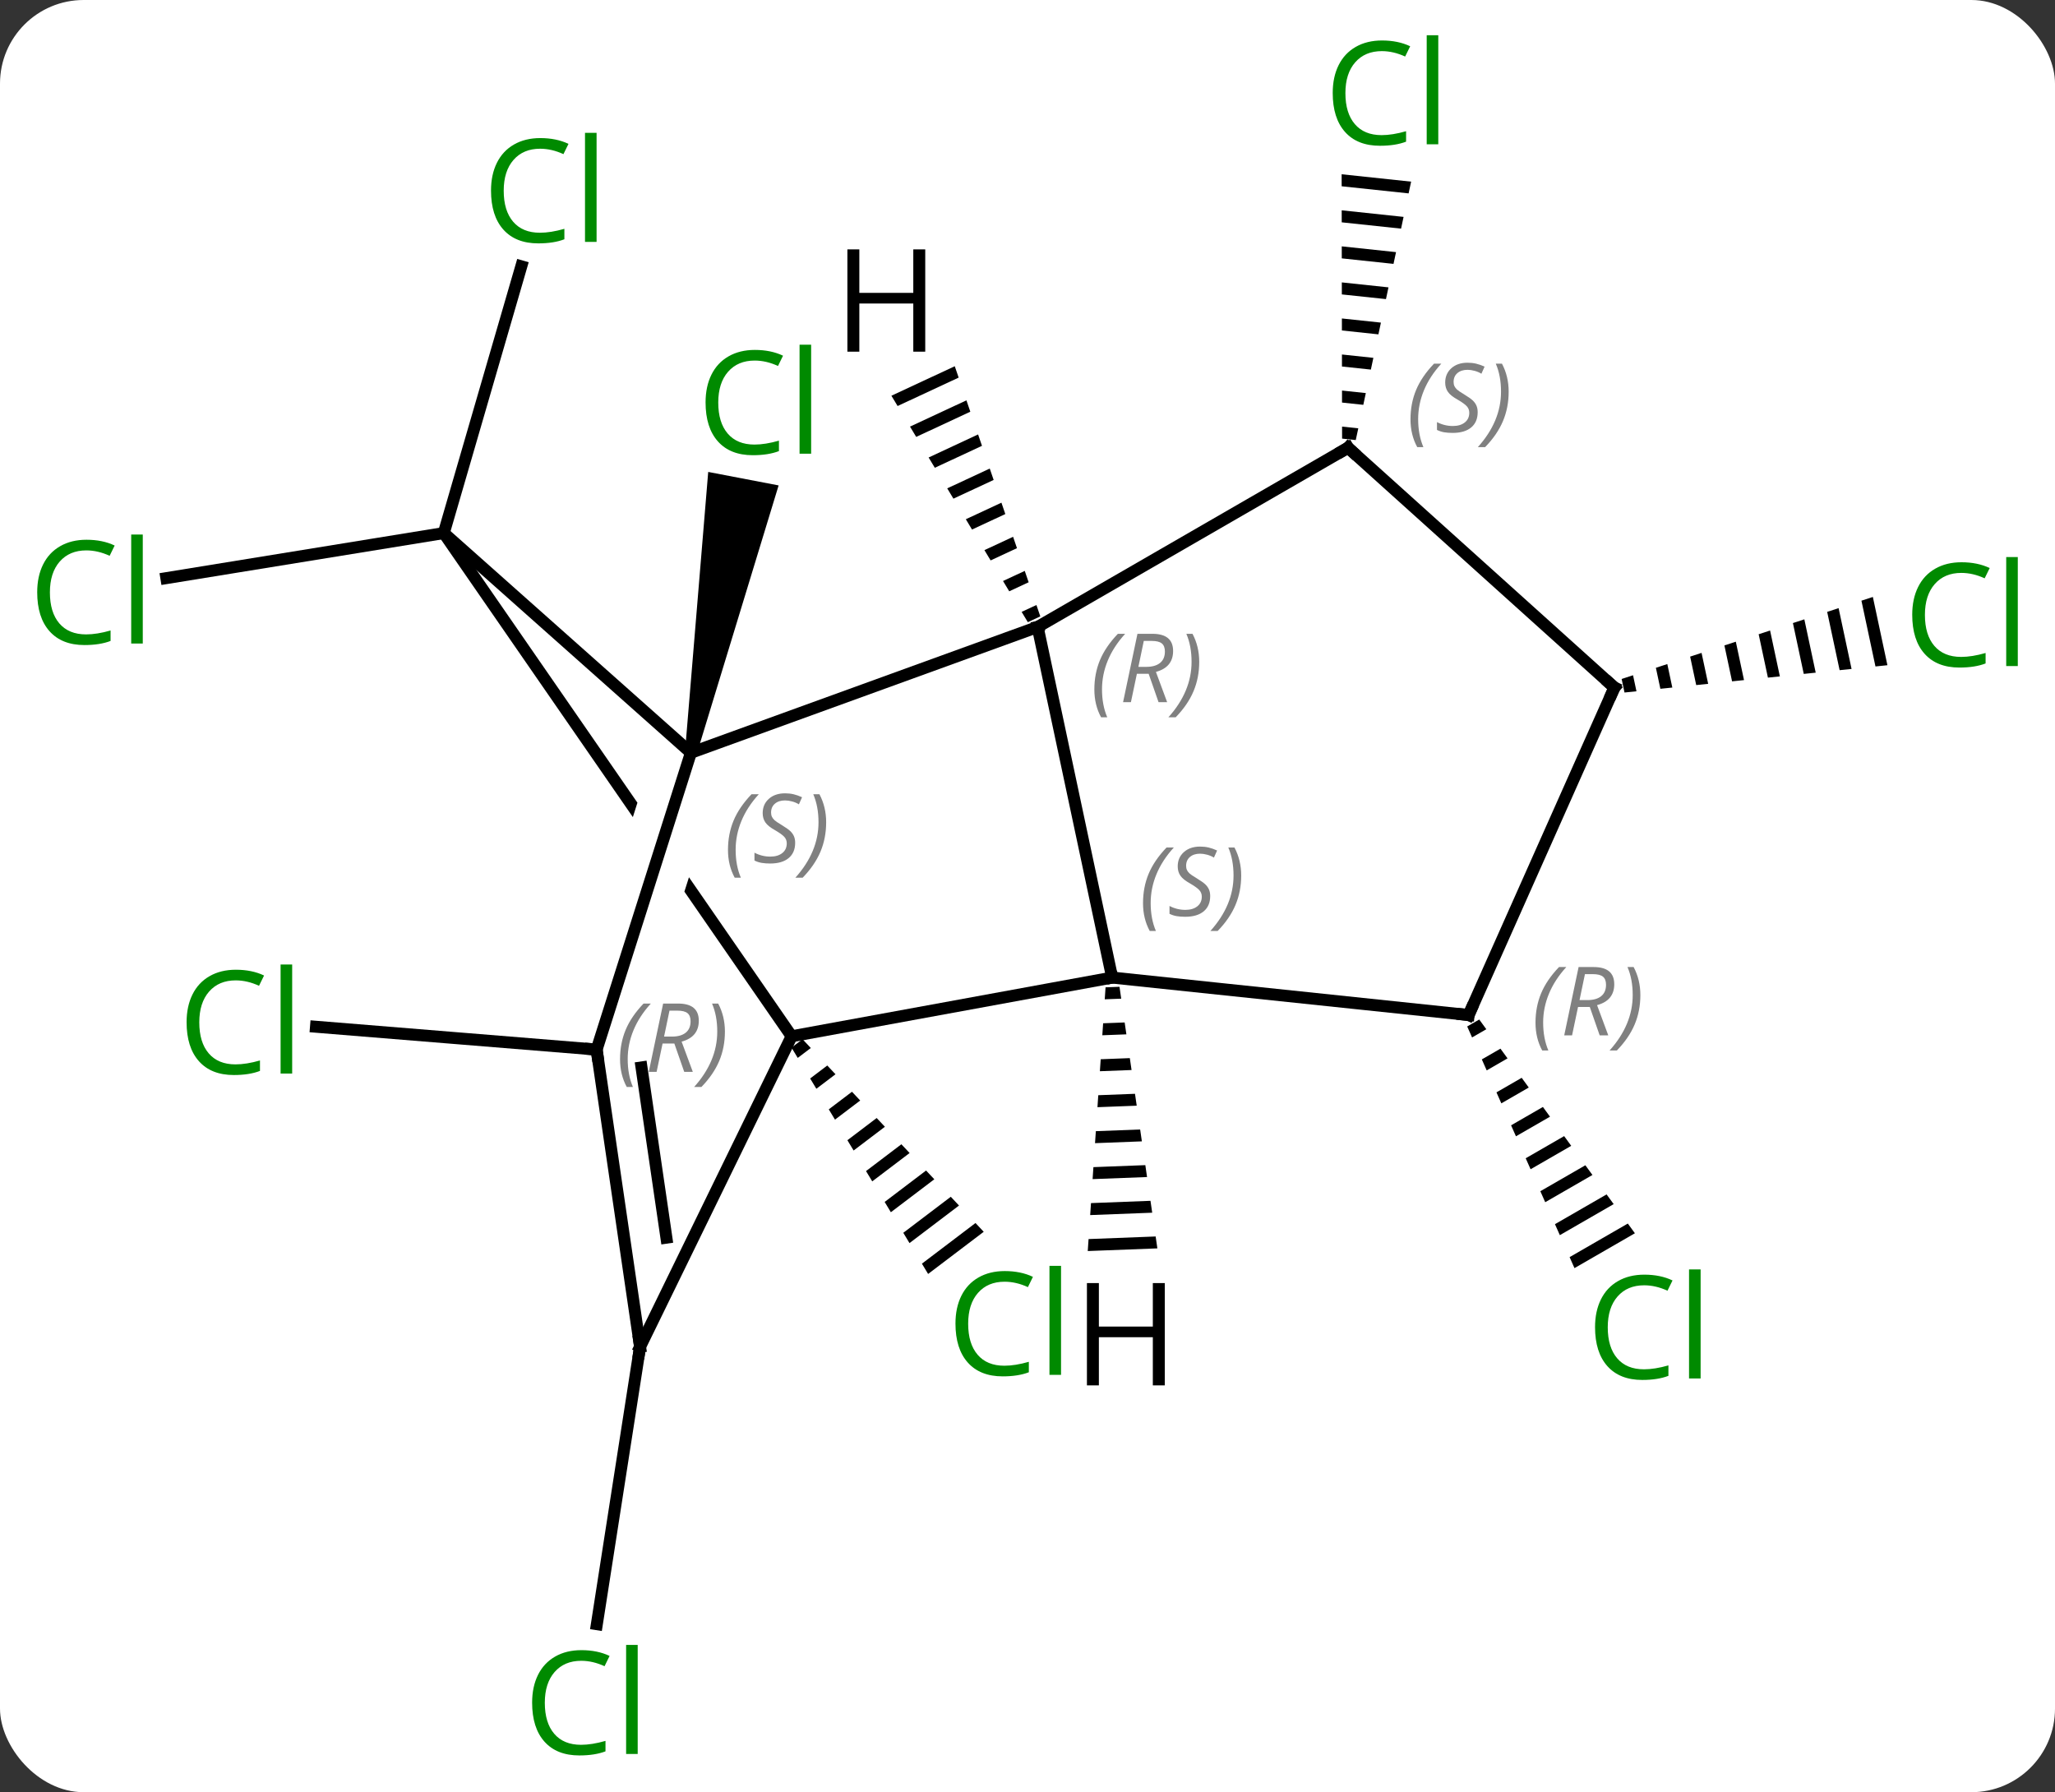 <svg width="172" viewBox="0 0 172 150" style="fill-opacity:1; color-rendering:auto; color-interpolation:auto; text-rendering:auto; stroke:black; stroke-linecap:square; stroke-miterlimit:10; shape-rendering:auto; stroke-opacity:1; fill:black; stroke-dasharray:none; font-weight:normal; stroke-width:1; font-family:'Open Sans'; font-style:normal; stroke-linejoin:miter; font-size:12; stroke-dashoffset:0; image-rendering:auto;" height="150" class="cas-substance-image" xmlns:xlink="http://www.w3.org/1999/xlink" xmlns="http://www.w3.org/2000/svg"><rect x="0" y="0" width="172" height="150" fill="#333333" stroke="none"/><svg class="cas-substance-single-component"><rect y="0" x="0" width="172" stroke="none" ry="7" rx="7" height="150" fill="white" class="cas-substance-group"/><svg y="0" x="0" width="172" viewBox="0 0 172 150" style="fill:black;" height="150" class="cas-substance-single-component-image"><svg><g><clipPath id="clipPath_9461f887ec8f4e398ecfe72a17ad37e41" clipPathUnits="userSpaceOnUse"><path d="M-29.897 -16.479 L-24.179 -14.663 L-34.339 17.328 L-40.057 15.512 L-29.897 -16.479 ZM-34.535 -44.841 L-67.439 -22.097 L-34.063 26.19 L-1.159 3.446 L-34.535 -44.841 Z"/></clipPath><g transform="translate(86,75)" style="text-rendering:geometricPrecision; color-rendering:optimizeQuality; color-interpolation:linearRGB; stroke-linecap:butt; image-rendering:optimizeQuality;"><path style="stroke:none;" d="M-18.827 11.981 L-19.751 12.682 L-19.751 12.682 L-19.231 13.543 L-18.137 12.714 L-18.137 12.714 L-18.827 11.981 ZM-16.759 14.179 L-18.192 15.265 L-17.672 16.126 L-16.07 14.911 L-16.07 14.911 L-16.759 14.179 ZM-14.691 16.376 L-16.633 17.849 L-16.633 17.849 L-16.113 18.709 L-16.113 18.709 L-14.002 17.109 L-14.002 17.109 L-14.691 16.376 ZM-12.624 18.574 L-15.074 20.432 L-15.074 20.432 L-14.554 21.293 L-14.554 21.293 L-11.935 19.306 L-11.935 19.306 L-12.624 18.574 ZM-10.556 20.771 L-13.515 23.015 L-13.515 23.015 L-12.995 23.876 L-9.867 21.503 L-9.867 21.503 L-10.556 20.771 ZM-8.489 22.968 L-11.956 25.598 L-11.956 25.598 L-11.436 26.459 L-11.436 26.459 L-7.799 23.701 L-7.799 23.701 L-8.489 22.968 ZM-6.421 25.166 L-10.396 28.181 L-10.396 28.181 L-9.877 29.042 L-9.877 29.042 L-5.732 25.898 L-5.732 25.898 L-6.421 25.166 ZM-4.353 27.363 L-8.837 30.764 L-8.837 30.764 L-8.318 31.625 L-8.318 31.625 L-3.664 28.096 L-3.664 28.096 L-4.353 27.363 Z"/><line y2="-30.384" y1="-52.71" x2="-48.855" x1="-42.369" style="fill:none;"/><line y2="-30.384" y1="-26.613" x2="-48.855" x1="-72.076" style="fill:none;"/><line y2="37.719" y1="60.939" x2="-32.427" x1="-36.044" style="fill:none;"/><path style="stroke:none;" d="M37.81 10.33 L36.802 10.911 L37.21 11.83 L38.402 11.143 L37.81 10.33 ZM39.586 12.769 L38.026 13.669 L38.434 14.588 L38.434 14.588 L40.178 13.582 L39.586 12.769 ZM41.363 15.209 L39.251 16.427 L39.659 17.346 L41.955 16.022 L41.363 15.209 ZM43.139 17.648 L40.475 19.185 L40.475 19.185 L40.883 20.104 L43.732 18.462 L43.732 18.462 L43.139 17.648 ZM44.916 20.088 L41.699 21.943 L42.108 22.862 L45.508 20.901 L44.916 20.088 ZM46.693 22.528 L42.924 24.701 L42.924 24.701 L43.332 25.62 L47.285 23.341 L46.693 22.528 ZM48.469 24.967 L44.148 27.459 L44.556 28.378 L44.556 28.378 L49.062 25.78 L49.062 25.78 L48.469 24.967 ZM50.246 27.407 L45.373 30.217 L45.781 31.137 L50.838 28.22 L50.246 27.407 Z"/><path style="stroke:none;" d="M-27.682 -11.903 L-28.664 -12.091 L-26.724 -35.501 L-20.831 -34.372 Z"/><line y2="12.846" y1="10.935" x2="-36.063" x1="-59.553" style="fill:none;"/><path style="stroke:none;" d="M26.293 -60.415 L26.295 -59.409 L26.295 -59.409 L31.898 -58.814 L31.898 -58.814 L32.109 -59.797 L32.109 -59.797 L26.293 -60.415 ZM26.298 -57.398 L26.3 -56.392 L26.3 -56.392 L31.267 -55.864 L31.267 -55.864 L31.477 -56.847 L31.477 -56.847 L26.298 -57.398 ZM26.303 -54.381 L26.305 -53.375 L26.305 -53.375 L30.635 -52.915 L30.635 -52.915 L30.845 -53.898 L30.845 -53.898 L26.303 -54.381 ZM26.308 -51.364 L26.31 -50.358 L26.31 -50.358 L30.003 -49.966 L30.003 -49.966 L30.213 -50.949 L30.213 -50.949 L26.308 -51.364 ZM26.314 -48.346 L26.315 -47.341 L26.315 -47.341 L29.371 -47.016 L29.371 -47.016 L29.581 -47.999 L29.581 -47.999 L26.314 -48.346 ZM26.319 -45.33 L26.32 -44.324 L26.32 -44.324 L28.739 -44.067 L28.739 -44.067 L28.949 -45.05 L28.949 -45.05 L26.319 -45.33 ZM26.324 -42.312 L26.325 -41.307 L26.325 -41.307 L28.107 -41.117 L28.107 -41.117 L28.317 -42.101 L28.317 -42.101 L26.324 -42.312 ZM26.329 -39.295 L26.331 -38.29 L26.331 -38.29 L27.475 -38.168 L27.686 -39.151 L27.686 -39.151 L26.329 -39.295 Z"/><path style="stroke:none;" d="M70.755 -25.037 L69.799 -24.725 L70.973 -19.22 L70.973 -19.22 L71.974 -19.324 L71.974 -19.324 L70.755 -25.037 ZM67.888 -24.101 L66.932 -23.788 L67.973 -18.909 L67.973 -18.909 L68.973 -19.012 L68.973 -19.012 L67.888 -24.101 ZM65.02 -23.164 L64.064 -22.852 L64.064 -22.852 L64.972 -18.597 L64.972 -18.597 L65.972 -18.701 L65.972 -18.701 L65.02 -23.164 ZM62.153 -22.228 L61.197 -21.916 L61.197 -21.916 L61.972 -18.285 L61.972 -18.285 L62.972 -18.389 L62.972 -18.389 L62.153 -22.228 ZM59.285 -21.292 L58.33 -20.98 L58.33 -20.98 L58.971 -17.974 L58.971 -17.974 L59.971 -18.078 L59.971 -18.078 L59.285 -21.292 ZM56.418 -20.356 L55.462 -20.044 L55.97 -17.662 L55.97 -17.662 L56.971 -17.766 L56.971 -17.766 L56.418 -20.356 ZM53.551 -19.42 L52.595 -19.108 L52.595 -19.108 L52.97 -17.351 L52.97 -17.351 L53.97 -17.454 L53.97 -17.454 L53.551 -19.42 ZM50.683 -18.484 L49.728 -18.172 L49.728 -18.172 L49.969 -17.039 L49.969 -17.039 L50.969 -17.143 L50.969 -17.143 L50.683 -18.484 Z"/><line y2="6.819" y1="11.733" x2="7.086" x1="-19.743" style="fill:none;"/><line y2="-30.384" y1="11.733" x2="-48.855" x1="-19.743" style="fill:none; clip-path:url(#clipPath_9461f887ec8f4e398ecfe72a17ad37e41);"/><line y2="37.719" y1="11.733" x2="-32.427" x1="-19.743" style="fill:none;"/><line y2="-22.527" y1="6.819" x2="0.849" x1="7.086" style="fill:none;"/><line y2="9.954" y1="6.819" x2="36.921" x1="7.086" style="fill:none;"/><line y2="-11.997" y1="-30.384" x2="-28.173" x1="-48.855" style="fill:none;"/><line y2="12.846" y1="37.719" x2="-36.063" x1="-32.427" style="fill:none;"/><line y2="14.339" y1="28.589" x2="-32.307" x1="-30.224" style="fill:none;"/><line y2="-11.997" y1="-22.527" x2="-28.173" x1="0.849" style="fill:none;"/><line y2="-37.527" y1="-22.527" x2="26.829" x1="0.849" style="fill:none;"/><line y2="-17.451" y1="9.954" x2="49.122" x1="36.921" style="fill:none;"/><line y2="12.846" y1="-11.997" x2="-36.063" x1="-28.173" style="fill:none;"/><line y2="-17.451" y1="-37.527" x2="49.122" x1="26.829" style="fill:none;"/><path style="stroke:none;" d="M7.7 7.59 L6.533 7.635 L6.533 7.635 L6.465 8.638 L6.465 8.638 L7.844 8.585 L7.844 8.585 L7.7 7.59 ZM8.132 10.576 L6.33 10.645 L6.33 10.645 L6.262 11.648 L6.262 11.648 L8.277 11.571 L8.277 11.571 L8.132 10.576 ZM8.565 13.561 L6.126 13.655 L6.126 13.655 L6.059 14.658 L6.059 14.658 L8.709 14.557 L8.709 14.557 L8.565 13.561 ZM8.997 16.547 L5.923 16.665 L5.923 16.665 L5.856 17.668 L5.856 17.668 L9.141 17.542 L9.141 17.542 L8.997 16.547 ZM9.429 19.533 L5.72 19.675 L5.72 19.675 L5.652 20.678 L5.652 20.678 L9.573 20.528 L9.573 20.528 L9.429 19.533 ZM9.862 22.518 L5.517 22.685 L5.517 22.685 L5.449 23.688 L5.449 23.688 L10.006 23.514 L10.006 23.514 L9.862 22.518 ZM10.294 25.504 L5.314 25.695 L5.314 25.695 L5.246 26.698 L5.246 26.698 L10.438 26.499 L10.438 26.499 L10.294 25.504 ZM10.726 28.489 L5.111 28.705 L5.111 28.705 L5.043 29.708 L5.043 29.708 L10.87 29.485 L10.87 29.485 L10.726 28.489 Z"/><path style="stroke:none;" d="M-6.088 -44.348 L-11.391 -41.879 L-11.391 -41.879 L-10.872 -41.018 L-10.872 -41.018 L-5.762 -43.396 L-5.762 -43.396 L-6.088 -44.348 ZM-5.111 -41.493 L-9.834 -39.295 L-9.834 -39.295 L-9.315 -38.433 L-9.315 -38.433 L-4.786 -40.541 L-4.786 -40.541 L-5.111 -41.493 ZM-4.135 -38.638 L-8.276 -36.71 L-8.276 -36.71 L-7.757 -35.849 L-7.757 -35.849 L-3.81 -37.686 L-3.81 -37.686 L-4.135 -38.638 ZM-3.159 -35.783 L-6.719 -34.126 L-6.719 -34.126 L-6.2 -33.264 L-6.2 -33.264 L-2.833 -34.831 L-2.833 -34.831 L-3.159 -35.783 ZM-2.182 -32.928 L-5.162 -31.541 L-5.162 -31.541 L-4.643 -30.679 L-4.643 -30.679 L-1.857 -31.976 L-1.857 -31.976 L-2.182 -32.928 ZM-1.206 -30.073 L-3.605 -28.956 L-3.605 -28.956 L-3.086 -28.095 L-3.086 -28.095 L-0.881 -29.121 L-0.881 -29.121 L-1.206 -30.073 ZM-0.23 -27.218 L-2.048 -26.372 L-2.048 -26.372 L-1.529 -25.51 L-1.529 -25.51 L0.096 -26.266 L0.096 -26.266 L-0.23 -27.218 ZM0.747 -24.363 L-0.491 -23.787 L-0.491 -23.787 L0.029 -22.925 L0.029 -22.925 L1.072 -23.411 L1.072 -23.411 L0.747 -24.363 Z"/></g><g transform="translate(86,75)" style="fill:rgb(0,138,0); text-rendering:geometricPrecision; color-rendering:optimizeQuality; image-rendering:optimizeQuality; font-family:'Open Sans'; stroke:rgb(0,138,0); color-interpolation:linearRGB;"><path style="stroke:none;" d="M-1.92 32.275 Q-3.326 32.275 -4.146 33.212 Q-4.966 34.15 -4.966 35.79 Q-4.966 37.462 -4.177 38.384 Q-3.388 39.306 -1.935 39.306 Q-1.029 39.306 0.112 38.978 L0.112 39.853 Q-0.779 40.197 -2.076 40.197 Q-3.966 40.197 -4.998 39.04 Q-6.029 37.884 -6.029 35.775 Q-6.029 34.447 -5.537 33.454 Q-5.045 32.462 -4.107 31.923 Q-3.17 31.384 -1.904 31.384 Q-0.56 31.384 0.455 31.868 L0.034 32.728 Q-0.951 32.275 -1.92 32.275 ZM2.807 40.072 L1.838 40.072 L1.838 30.947 L2.807 30.947 L2.807 40.072 Z"/><path style="stroke:none;" d="M-40.794 -62.552 Q-42.2 -62.552 -43.02 -61.615 Q-43.84 -60.677 -43.84 -59.037 Q-43.84 -57.365 -43.051 -56.443 Q-42.262 -55.521 -40.809 -55.521 Q-39.903 -55.521 -38.762 -55.849 L-38.762 -54.974 Q-39.653 -54.63 -40.95 -54.63 Q-42.84 -54.63 -43.872 -55.787 Q-44.903 -56.943 -44.903 -59.052 Q-44.903 -60.38 -44.411 -61.373 Q-43.919 -62.365 -42.981 -62.904 Q-42.044 -63.443 -40.778 -63.443 Q-39.434 -63.443 -38.419 -62.959 L-38.84 -62.099 Q-39.825 -62.552 -40.794 -62.552 ZM-36.067 -54.755 L-37.036 -54.755 L-37.036 -63.88 L-36.067 -63.88 L-36.067 -54.755 Z"/><path style="stroke:none;" d="M-78.777 -28.934 Q-80.183 -28.934 -81.003 -27.997 Q-81.823 -27.059 -81.823 -25.419 Q-81.823 -23.747 -81.034 -22.825 Q-80.245 -21.903 -78.792 -21.903 Q-77.886 -21.903 -76.745 -22.231 L-76.745 -21.356 Q-77.636 -21.012 -78.933 -21.012 Q-80.823 -21.012 -81.855 -22.169 Q-82.886 -23.325 -82.886 -25.434 Q-82.886 -26.762 -82.394 -27.755 Q-81.902 -28.747 -80.964 -29.286 Q-80.027 -29.825 -78.761 -29.825 Q-77.417 -29.825 -76.402 -29.341 L-76.823 -28.481 Q-77.808 -28.934 -78.777 -28.934 ZM-74.05 -21.137 L-75.019 -21.137 L-75.019 -30.262 L-74.05 -30.262 L-74.05 -21.137 Z"/><path style="stroke:none;" d="M-37.353 64.003 Q-38.759 64.003 -39.579 64.94 Q-40.4 65.878 -40.4 67.518 Q-40.4 69.19 -39.61 70.112 Q-38.821 71.034 -37.368 71.034 Q-36.462 71.034 -35.321 70.706 L-35.321 71.581 Q-36.212 71.924 -37.509 71.924 Q-39.4 71.924 -40.431 70.768 Q-41.462 69.612 -41.462 67.503 Q-41.462 66.174 -40.97 65.182 Q-40.478 64.19 -39.54 63.651 Q-38.603 63.112 -37.337 63.112 Q-35.993 63.112 -34.978 63.596 L-35.4 64.456 Q-36.384 64.003 -37.353 64.003 ZM-32.626 71.799 L-33.595 71.799 L-33.595 62.675 L-32.626 62.675 L-32.626 71.799 Z"/><path style="stroke:none;" d="M51.612 32.575 Q50.206 32.575 49.386 33.512 Q48.566 34.45 48.566 36.09 Q48.566 37.762 49.355 38.684 Q50.144 39.606 51.597 39.606 Q52.503 39.606 53.644 39.278 L53.644 40.153 Q52.753 40.496 51.456 40.496 Q49.566 40.496 48.534 39.34 Q47.503 38.184 47.503 36.075 Q47.503 34.746 47.995 33.754 Q48.487 32.762 49.425 32.223 Q50.362 31.684 51.628 31.684 Q52.972 31.684 53.987 32.168 L53.566 33.028 Q52.581 32.575 51.612 32.575 ZM56.339 40.371 L55.37 40.371 L55.37 31.247 L56.339 31.247 L56.339 40.371 Z"/><path style="stroke:none;" d="M-22.836 -44.822 Q-24.242 -44.822 -25.062 -43.885 Q-25.883 -42.947 -25.883 -41.307 Q-25.883 -39.635 -25.093 -38.713 Q-24.304 -37.791 -22.851 -37.791 Q-21.945 -37.791 -20.804 -38.119 L-20.804 -37.244 Q-21.695 -36.901 -22.992 -36.901 Q-24.883 -36.901 -25.914 -38.057 Q-26.945 -39.213 -26.945 -41.322 Q-26.945 -42.651 -26.453 -43.643 Q-25.961 -44.635 -25.023 -45.174 Q-24.086 -45.713 -22.82 -45.713 Q-21.476 -45.713 -20.461 -45.229 L-20.883 -44.369 Q-21.867 -44.822 -22.836 -44.822 ZM-18.109 -37.026 L-19.078 -37.026 L-19.078 -46.151 L-18.109 -46.151 L-18.109 -37.026 Z"/><path style="stroke:none;" d="M-66.273 7.054 Q-67.679 7.054 -68.499 7.991 Q-69.32 8.929 -69.32 10.569 Q-69.32 12.241 -68.53 13.163 Q-67.741 14.085 -66.288 14.085 Q-65.382 14.085 -64.241 13.757 L-64.241 14.632 Q-65.132 14.976 -66.429 14.976 Q-68.32 14.976 -69.351 13.819 Q-70.382 12.663 -70.382 10.554 Q-70.382 9.226 -69.89 8.233 Q-69.398 7.241 -68.46 6.702 Q-67.523 6.163 -66.257 6.163 Q-64.913 6.163 -63.898 6.647 L-64.32 7.507 Q-65.304 7.054 -66.273 7.054 ZM-61.546 14.851 L-62.515 14.851 L-62.515 5.726 L-61.546 5.726 L-61.546 14.851 Z"/><path style="stroke:none;" d="M29.655 -70.721 Q28.249 -70.721 27.429 -69.784 Q26.608 -68.846 26.608 -67.206 Q26.608 -65.534 27.398 -64.612 Q28.187 -63.69 29.64 -63.69 Q30.546 -63.69 31.687 -64.018 L31.687 -63.143 Q30.796 -62.8 29.499 -62.8 Q27.608 -62.8 26.577 -63.956 Q25.546 -65.112 25.546 -67.221 Q25.546 -68.549 26.038 -69.542 Q26.53 -70.534 27.468 -71.073 Q28.405 -71.612 29.671 -71.612 Q31.015 -71.612 32.03 -71.128 L31.608 -70.268 Q30.624 -70.721 29.655 -70.721 ZM34.382 -62.925 L33.413 -62.925 L33.413 -72.049 L34.382 -72.049 L34.382 -62.925 Z"/><path style="stroke:none;" d="M78.159 -27.05 Q76.753 -27.05 75.933 -26.113 Q75.112 -25.175 75.112 -23.535 Q75.112 -21.863 75.902 -20.941 Q76.691 -20.019 78.144 -20.019 Q79.05 -20.019 80.191 -20.347 L80.191 -19.472 Q79.3 -19.128 78.003 -19.128 Q76.112 -19.128 75.081 -20.285 Q74.05 -21.441 74.05 -23.55 Q74.05 -24.878 74.542 -25.871 Q75.034 -26.863 75.972 -27.402 Q76.909 -27.941 78.175 -27.941 Q79.519 -27.941 80.534 -27.457 L80.112 -26.597 Q79.128 -27.05 78.159 -27.05 ZM82.886 -19.253 L81.917 -19.253 L81.917 -28.378 L82.886 -28.378 L82.886 -19.253 Z"/></g><g transform="translate(86,75)" style="font-size:8.4px; fill:gray; text-rendering:geometricPrecision; image-rendering:optimizeQuality; color-rendering:optimizeQuality; font-family:'Open Sans'; font-style:italic; stroke:gray; color-interpolation:linearRGB;"><path style="stroke:none;" d="M-34.103 13.65 Q-34.103 12.322 -33.635 11.197 Q-33.166 10.072 -32.135 8.994 L-31.525 8.994 Q-32.494 10.056 -32.978 11.228 Q-33.463 12.4 -33.463 13.634 Q-33.463 14.962 -33.025 15.978 L-33.541 15.978 Q-34.103 14.947 -34.103 13.65 ZM-30.543 12.337 L-31.043 14.712 L-31.7 14.712 L-30.496 8.994 L-29.246 8.994 Q-27.512 8.994 -27.512 10.431 Q-27.512 11.791 -28.95 12.181 L-28.012 14.712 L-28.731 14.712 L-29.559 12.337 L-30.543 12.337 ZM-29.965 9.587 Q-30.356 11.509 -30.418 11.759 L-29.762 11.759 Q-29.012 11.759 -28.606 11.431 Q-28.2 11.103 -28.2 10.478 Q-28.2 10.009 -28.457 9.798 Q-28.715 9.587 -29.309 9.587 L-29.965 9.587 ZM-25.326 11.337 Q-25.326 12.666 -25.802 13.798 Q-26.279 14.931 -27.295 15.978 L-27.904 15.978 Q-25.967 13.822 -25.967 11.337 Q-25.967 10.009 -26.404 8.994 L-25.889 8.994 Q-25.326 10.056 -25.326 11.337 Z"/><path style="stroke:none;" d="M9.669 0.591 Q9.669 -0.738 10.137 -1.863 Q10.606 -2.987 11.637 -4.066 L12.247 -4.066 Q11.278 -3.003 10.794 -1.831 Q10.309 -0.659 10.309 0.575 Q10.309 1.903 10.747 2.919 L10.231 2.919 Q9.669 1.887 9.669 0.591 ZM15.291 -0.003 Q15.291 0.825 14.745 1.278 Q14.198 1.731 13.198 1.731 Q12.791 1.731 12.479 1.677 Q12.166 1.622 11.885 1.481 L11.885 0.825 Q12.51 1.153 13.213 1.153 Q13.838 1.153 14.213 0.856 Q14.588 0.559 14.588 0.044 Q14.588 -0.269 14.385 -0.495 Q14.182 -0.722 13.62 -1.05 Q13.026 -1.378 12.799 -1.706 Q12.573 -2.034 12.573 -2.487 Q12.573 -3.222 13.088 -3.683 Q13.604 -4.144 14.448 -4.144 Q14.823 -4.144 15.159 -4.066 Q15.495 -3.987 15.87 -3.816 L15.604 -3.222 Q15.354 -3.378 15.034 -3.464 Q14.713 -3.55 14.448 -3.55 Q13.916 -3.55 13.596 -3.276 Q13.276 -3.003 13.276 -2.534 Q13.276 -2.331 13.346 -2.183 Q13.416 -2.034 13.557 -1.901 Q13.698 -1.769 14.12 -1.519 Q14.682 -1.175 14.885 -0.98 Q15.088 -0.784 15.19 -0.55 Q15.291 -0.316 15.291 -0.003 ZM17.886 -1.722 Q17.886 -0.394 17.409 0.739 Q16.933 1.872 15.917 2.919 L15.308 2.919 Q17.245 0.762 17.245 -1.722 Q17.245 -3.05 16.808 -4.066 L17.323 -4.066 Q17.886 -3.003 17.886 -1.722 Z"/></g><g transform="translate(86,75)" style="stroke-linecap:butt; font-size:8.4px; text-rendering:geometricPrecision; image-rendering:optimizeQuality; color-rendering:optimizeQuality; font-family:'Open Sans'; font-style:italic; color-interpolation:linearRGB; stroke-miterlimit:5;"><path style="fill:none;" d="M-32.499 37.224 L-32.427 37.719 L-32.504 38.213"/><path style="fill:gray; stroke:none;" d="M5.596 -17.296 Q5.596 -18.624 6.064 -19.749 Q6.533 -20.874 7.564 -21.952 L8.174 -21.952 Q7.205 -20.889 6.721 -19.717 Q6.236 -18.546 6.236 -17.311 Q6.236 -15.983 6.674 -14.967 L6.158 -14.967 Q5.596 -15.999 5.596 -17.296 ZM9.156 -18.608 L8.656 -16.233 L8 -16.233 L9.203 -21.952 L10.453 -21.952 Q12.187 -21.952 12.187 -20.514 Q12.187 -19.155 10.75 -18.764 L11.687 -16.233 L10.968 -16.233 L10.14 -18.608 L9.156 -18.608 ZM9.734 -21.358 Q9.343 -19.436 9.281 -19.186 L9.937 -19.186 Q10.687 -19.186 11.093 -19.514 Q11.5 -19.842 11.5 -20.467 Q11.5 -20.936 11.242 -21.147 Q10.984 -21.358 10.39 -21.358 L9.734 -21.358 ZM14.373 -19.608 Q14.373 -18.28 13.896 -17.147 Q13.42 -16.014 12.404 -14.967 L11.795 -14.967 Q13.732 -17.124 13.732 -19.608 Q13.732 -20.936 13.295 -21.952 L13.811 -21.952 Q14.373 -20.889 14.373 -19.608 Z"/><path style="fill:none;" d="M36.424 9.902 L36.921 9.954 L37.124 9.497"/><path style="fill:gray; stroke:none;" d="M42.519 10.595 Q42.519 9.266 42.987 8.141 Q43.456 7.016 44.487 5.938 L45.097 5.938 Q44.128 7.001 43.644 8.173 Q43.159 9.345 43.159 10.579 Q43.159 11.907 43.597 12.923 L43.081 12.923 Q42.519 11.891 42.519 10.595 ZM46.079 9.282 L45.579 11.657 L44.922 11.657 L46.126 5.938 L47.376 5.938 Q49.11 5.938 49.11 7.376 Q49.11 8.735 47.672 9.126 L48.61 11.657 L47.891 11.657 L47.063 9.282 L46.079 9.282 ZM46.657 6.532 Q46.266 8.454 46.204 8.704 L46.86 8.704 Q47.61 8.704 48.016 8.376 Q48.422 8.048 48.422 7.423 Q48.422 6.954 48.165 6.743 Q47.907 6.532 47.313 6.532 L46.657 6.532 ZM51.296 8.282 Q51.296 9.61 50.819 10.743 Q50.343 11.876 49.327 12.923 L48.718 12.923 Q50.655 10.766 50.655 8.282 Q50.655 6.954 50.218 5.938 L50.733 5.938 Q51.296 7.001 51.296 8.282 Z"/><path style="fill:gray; stroke:none;" d="M-25.069 -3.868 Q-25.069 -5.196 -24.6 -6.321 Q-24.131 -7.446 -23.1 -8.524 L-22.491 -8.524 Q-23.459 -7.461 -23.944 -6.289 Q-24.428 -5.118 -24.428 -3.883 Q-24.428 -2.555 -23.991 -1.539 L-24.506 -1.539 Q-25.069 -2.571 -25.069 -3.868 ZM-19.446 -4.461 Q-19.446 -3.633 -19.993 -3.18 Q-20.54 -2.727 -21.54 -2.727 Q-21.946 -2.727 -22.259 -2.782 Q-22.571 -2.836 -22.852 -2.977 L-22.852 -3.633 Q-22.227 -3.305 -21.524 -3.305 Q-20.899 -3.305 -20.524 -3.602 Q-20.149 -3.899 -20.149 -4.414 Q-20.149 -4.727 -20.352 -4.954 Q-20.555 -5.18 -21.118 -5.508 Q-21.712 -5.836 -21.938 -6.164 Q-22.165 -6.493 -22.165 -6.946 Q-22.165 -7.68 -21.649 -8.141 Q-21.134 -8.602 -20.29 -8.602 Q-19.915 -8.602 -19.579 -8.524 Q-19.243 -8.446 -18.868 -8.274 L-19.134 -7.68 Q-19.384 -7.836 -19.704 -7.922 Q-20.024 -8.008 -20.29 -8.008 Q-20.821 -8.008 -21.141 -7.735 Q-21.462 -7.461 -21.462 -6.993 Q-21.462 -6.789 -21.391 -6.641 Q-21.321 -6.493 -21.18 -6.36 Q-21.04 -6.227 -20.618 -5.977 Q-20.055 -5.633 -19.852 -5.438 Q-19.649 -5.243 -19.548 -5.008 Q-19.446 -4.774 -19.446 -4.461 ZM-16.852 -6.18 Q-16.852 -4.852 -17.328 -3.719 Q-17.805 -2.586 -18.82 -1.539 L-19.43 -1.539 Q-17.492 -3.696 -17.492 -6.18 Q-17.492 -7.508 -17.93 -8.524 L-17.414 -8.524 Q-16.852 -7.461 -16.852 -6.18 Z"/><path style="fill:none;" d="M-35.991 13.341 L-36.063 12.846 L-36.561 12.806"/><path style="fill:none;" d="M26.396 -37.277 L26.829 -37.527 L27.201 -37.192"/><path style="fill:gray; stroke:none;" d="M32.056 -39.907 Q32.056 -41.235 32.525 -42.36 Q32.994 -43.485 34.025 -44.563 L34.635 -44.563 Q33.666 -43.501 33.181 -42.329 Q32.697 -41.157 32.697 -39.923 Q32.697 -38.595 33.135 -37.579 L32.619 -37.579 Q32.056 -38.61 32.056 -39.907 ZM37.679 -40.501 Q37.679 -39.673 37.132 -39.22 Q36.585 -38.767 35.585 -38.767 Q35.179 -38.767 34.866 -38.821 Q34.554 -38.876 34.273 -39.017 L34.273 -39.673 Q34.898 -39.345 35.601 -39.345 Q36.226 -39.345 36.601 -39.642 Q36.976 -39.938 36.976 -40.454 Q36.976 -40.767 36.773 -40.993 Q36.57 -41.22 36.007 -41.548 Q35.413 -41.876 35.187 -42.204 Q34.96 -42.532 34.96 -42.985 Q34.96 -43.72 35.476 -44.181 Q35.991 -44.642 36.835 -44.642 Q37.21 -44.642 37.546 -44.563 Q37.882 -44.485 38.257 -44.313 L37.991 -43.72 Q37.741 -43.876 37.421 -43.962 Q37.101 -44.048 36.835 -44.048 Q36.304 -44.048 35.984 -43.775 Q35.663 -43.501 35.663 -43.032 Q35.663 -42.829 35.734 -42.681 Q35.804 -42.532 35.945 -42.4 Q36.085 -42.267 36.507 -42.017 Q37.07 -41.673 37.273 -41.478 Q37.476 -41.282 37.577 -41.048 Q37.679 -40.813 37.679 -40.501 ZM40.273 -42.22 Q40.273 -40.892 39.797 -39.759 Q39.32 -38.626 38.305 -37.579 L37.695 -37.579 Q39.633 -39.735 39.633 -42.22 Q39.633 -43.548 39.195 -44.563 L39.711 -44.563 Q40.273 -43.501 40.273 -42.22 Z"/><path style="fill:none;" d="M48.919 -16.994 L49.122 -17.451 L48.751 -17.786"/><path style="stroke:none;" d="M11.49 40.951 L10.49 40.951 L10.49 36.92 L5.974 36.92 L5.974 40.951 L4.974 40.951 L4.974 32.389 L5.974 32.389 L5.974 36.029 L10.49 36.029 L10.49 32.389 L11.49 32.389 L11.49 40.951 Z"/><path style="stroke:none;" d="M-8.559 -45.566 L-9.559 -45.566 L-9.559 -49.597 L-14.075 -49.597 L-14.075 -45.566 L-15.075 -45.566 L-15.075 -54.128 L-14.075 -54.128 L-14.075 -50.488 L-9.559 -50.488 L-9.559 -54.128 L-8.559 -54.128 L-8.559 -45.566 Z"/></g></g></svg></svg></svg></svg>